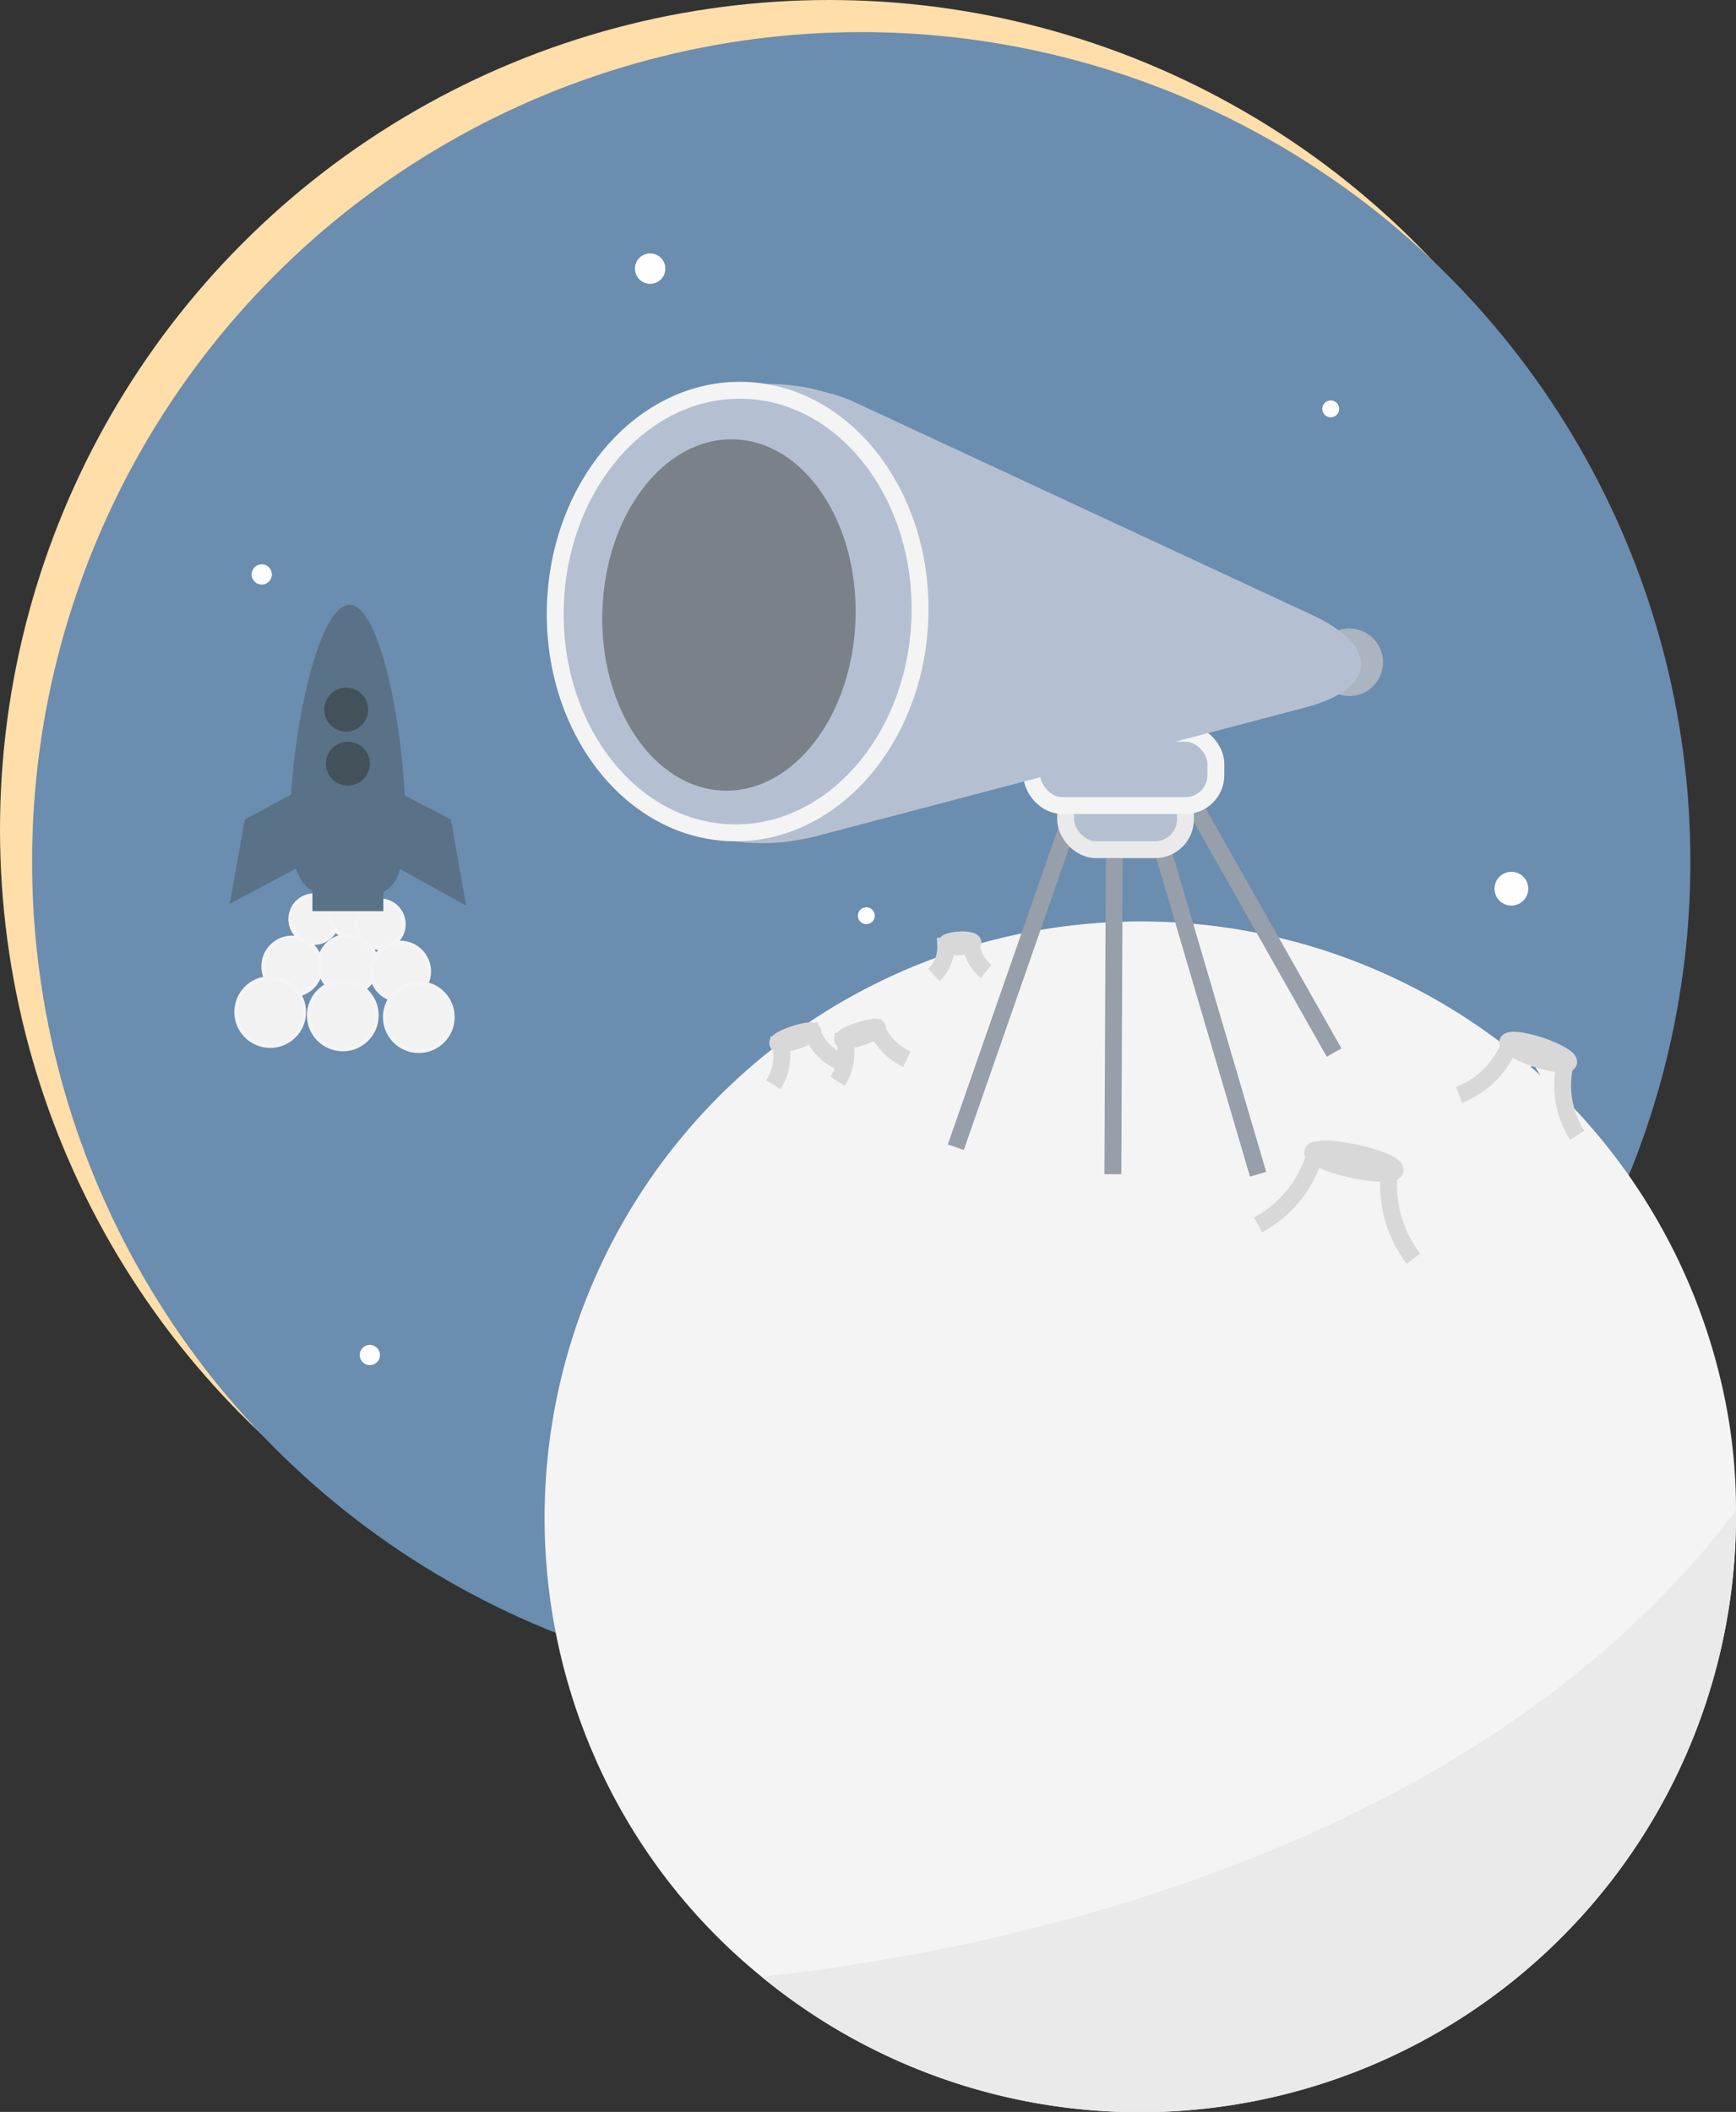 <svg xmlns="http://www.w3.org/2000/svg" viewBox="0 0 102.8 125"><rect x="0" y="0" width="102.8" height="125" fill="#333333" stroke="none"/><defs><style>.cls-1{fill:#ffdea9;}.cls-2{fill:#6b8daf;}.cls-15,.cls-3{fill:#f4f4f4;}.cls-4,.cls-6,.cls-7{fill:none;}.cls-4{stroke:#969faa;}.cls-11,.cls-15,.cls-16,.cls-4,.cls-6,.cls-7,.cls-9{stroke-miterlimit:10;}.cls-5,.cls-9{fill:#b4c0d1;}.cls-6{stroke:#eaeaea;}.cls-11,.cls-7,.cls-9{stroke:#f4f4f4;}.cls-8{fill:#aab5c1;}.cls-10{fill:#7a8189;}.cls-11{fill:#f2f2f2;stroke-width:0.25px;}.cls-12{fill:#597287;}.cls-13{fill:#43515b;}.cls-14{fill:#fefefe;}.cls-15,.cls-16{stroke:#d8d8d8;}.cls-16{fill:#a0a0a0;}.cls-17{fill:#eaeaea;}</style></defs><g id="Layer_2" data-name="Layer 2"><g id="Moon"><circle id="Space" class="cls-1" cx="49.1" cy="49.1" r="49.1"/><circle id="Space-2" data-name="Space" class="cls-2" cx="51" cy="51" r="49.1"/><path class="cls-3" d="M102.8,89.7A35.3,35.3,0,0,1,45.1,117,34.6,34.6,0,0,1,35,103.5a35.3,35.3,0,1,1,67.2-20.4,32.8,32.8,0,0,1,.6,6.3Z"/><line class="cls-4" x1="64.1" y1="46.4" x2="56.6" y2="67.9"/><line class="cls-4" x1="70" y1="46.4" x2="79" y2="62.3"/><line class="cls-4" x1="66" y1="46.7" x2="65.9" y2="69.5"/><line class="cls-4" x1="67.7" y1="46.4" x2="74.5" y2="69.5"/><rect class="cls-5" x="63.1" y="46.5" width="7.1" height="3.79" rx="1.8"/><rect class="cls-6" x="63.1" y="46.5" width="7.1" height="3.79" rx="1.8"/><rect class="cls-5" x="61.1" y="43.4" width="10.9" height="4.28" rx="1.8"/><rect class="cls-7" x="61.1" y="43.4" width="10.9" height="4.28" rx="1.8"/><circle id="Eye" class="cls-8" cx="79.9" cy="39.2" r="2"/><path class="cls-5" d="M77.2,41.9c4.3-1.1,4.6-3.6.5-5.5L50.6,23.8c-4.1-1.9-7.7.2-8.1,4.7L41.1,43.4c-.4,4.5,2.8,7.2,7.2,6.1Z"/><ellipse class="cls-5" cx="45.4" cy="36.3" rx="13.6" ry="12.7" transform="translate(4.4 77.6) rotate(-83.9)"/><ellipse class="cls-9" cx="43.7" cy="36.3" rx="13.1" ry="10.8" transform="translate(6.1 78.8) rotate(-88.3)"/><ellipse class="cls-10" cx="43.2" cy="36.4" rx="10.4" ry="7.5" transform="translate(5.5 78.5) rotate(-88.3)"/><circle class="cls-11" cx="19.9" cy="51.7" r="1.1"/><circle class="cls-11" cx="18.6" cy="54.4" r="1.4"/><circle class="cls-11" cx="17.3" cy="57.2" r="1.7"/><circle class="cls-11" cx="16" cy="59.9" r="2"/><circle class="cls-11" cx="21.2" cy="51.1" r="1.1"/><circle class="cls-11" cx="20.9" cy="54.1" r="1.4"/><circle class="cls-11" cx="20.6" cy="57.1" r="1.7"/><circle class="cls-11" cx="20.3" cy="60.1" r="2"/><circle class="cls-11" cx="21.3" cy="51.9" r="1.1"/><circle class="cls-11" cx="22.5" cy="54.7" r="1.4"/><circle class="cls-11" cx="23.7" cy="57.5" r="1.7"/><circle class="cls-11" cx="24.8" cy="60.2" r="2"/><path class="cls-12" d="M24,48.5c0,4.8-1.4,4.5-3.3,4.5s-3.5.3-3.5-4.5,1.6-12.7,3.5-12.7S24,43.7,24,48.5Z"/><polygon class="cls-12" points="19.9 45.6 14.5 48.5 13.6 53.5 18.3 51 19.9 45.6"/><polygon class="cls-12" points="21.3 45.7 26.7 48.5 27.6 53.6 22.9 51 21.3 45.7"/><rect class="cls-12" x="18.5" y="52.1" width="4.2" height="1.83"/><circle class="cls-13" cx="20.5" cy="42" r="1.3"/><circle class="cls-13" cx="20.6" cy="45.2" r="1.3"/><circle class="cls-14" cx="38.5" cy="15.9" r="0.9"/><circle class="cls-14" cx="78.8" cy="24.2" r="0.5"/><circle class="cls-14" cx="51.3" cy="54.2" r="0.5"/><circle class="cls-14" cx="89.5" cy="52.6" r="1"/><circle class="cls-14" cx="15.5" cy="34" r="0.6"/><circle class="cls-14" cx="21.9" cy="80.2" r="0.6"/><path class="cls-15" d="M45.8,64.2a3.2,3.2,0,0,0,.4-2.5l1.5-.5"/><path class="cls-15" d="M49.9,62.9a3.1,3.1,0,0,1-1.8-1.8l-1.5.5"/><ellipse class="cls-16" cx="47.1" cy="61.4" rx="1.1" ry="0.2" transform="translate(-16.9 17.9) rotate(-18.3)"/><path class="cls-15" d="M86.4,64.8a5.2,5.2,0,0,0,3-3l2.6.8"/><path class="cls-15" d="M93.4,67.2a5.5,5.5,0,0,1-.7-4.3L90.2,62"/><ellipse class="cls-16" cx="91.1" cy="62.3" rx="0.4" ry="1.9" transform="translate(3.1 128.9) rotate(-71.5)"/><path class="cls-15" d="M49.6,64a3.2,3.2,0,0,0,.4-2.5l1.5-.5"/><path class="cls-15" d="M53.7,62.7a3.9,3.9,0,0,1-1.8-1.8l-1.5.5"/><ellipse class="cls-16" cx="51" cy="61.2" rx="1.1" ry="0.2" transform="translate(-16.7 19.1) rotate(-18.3)"/><path class="cls-15" d="M55.3,57.7A2.2,2.2,0,0,0,56,56h1.2"/><path class="cls-15" d="M58.4,57.5a2.5,2.5,0,0,1-.9-1.6H56.3"/><ellipse class="cls-16" cx="56.8" cy="55.9" rx="0.8" ry="0.2" transform="translate(-3.2 3.4) rotate(-3.4)"/><path class="cls-15" d="M74.5,72.5a6.9,6.9,0,0,0,3.4-4.3l3.4.7"/><path class="cls-15" d="M83.7,74.5a7.2,7.2,0,0,1-1.4-5.4l-3.4-.7"/><ellipse class="cls-16" cx="80.1" cy="68.7" rx="0.5" ry="2.5" transform="translate(-3.9 132.5) rotate(-77.8)"/><path class="cls-17" d="M102.8,89.7A35.3,35.3,0,0,1,45.1,117c11.2-1.2,41.5-6.2,57.7-27.6Z"/></g></g></svg>
